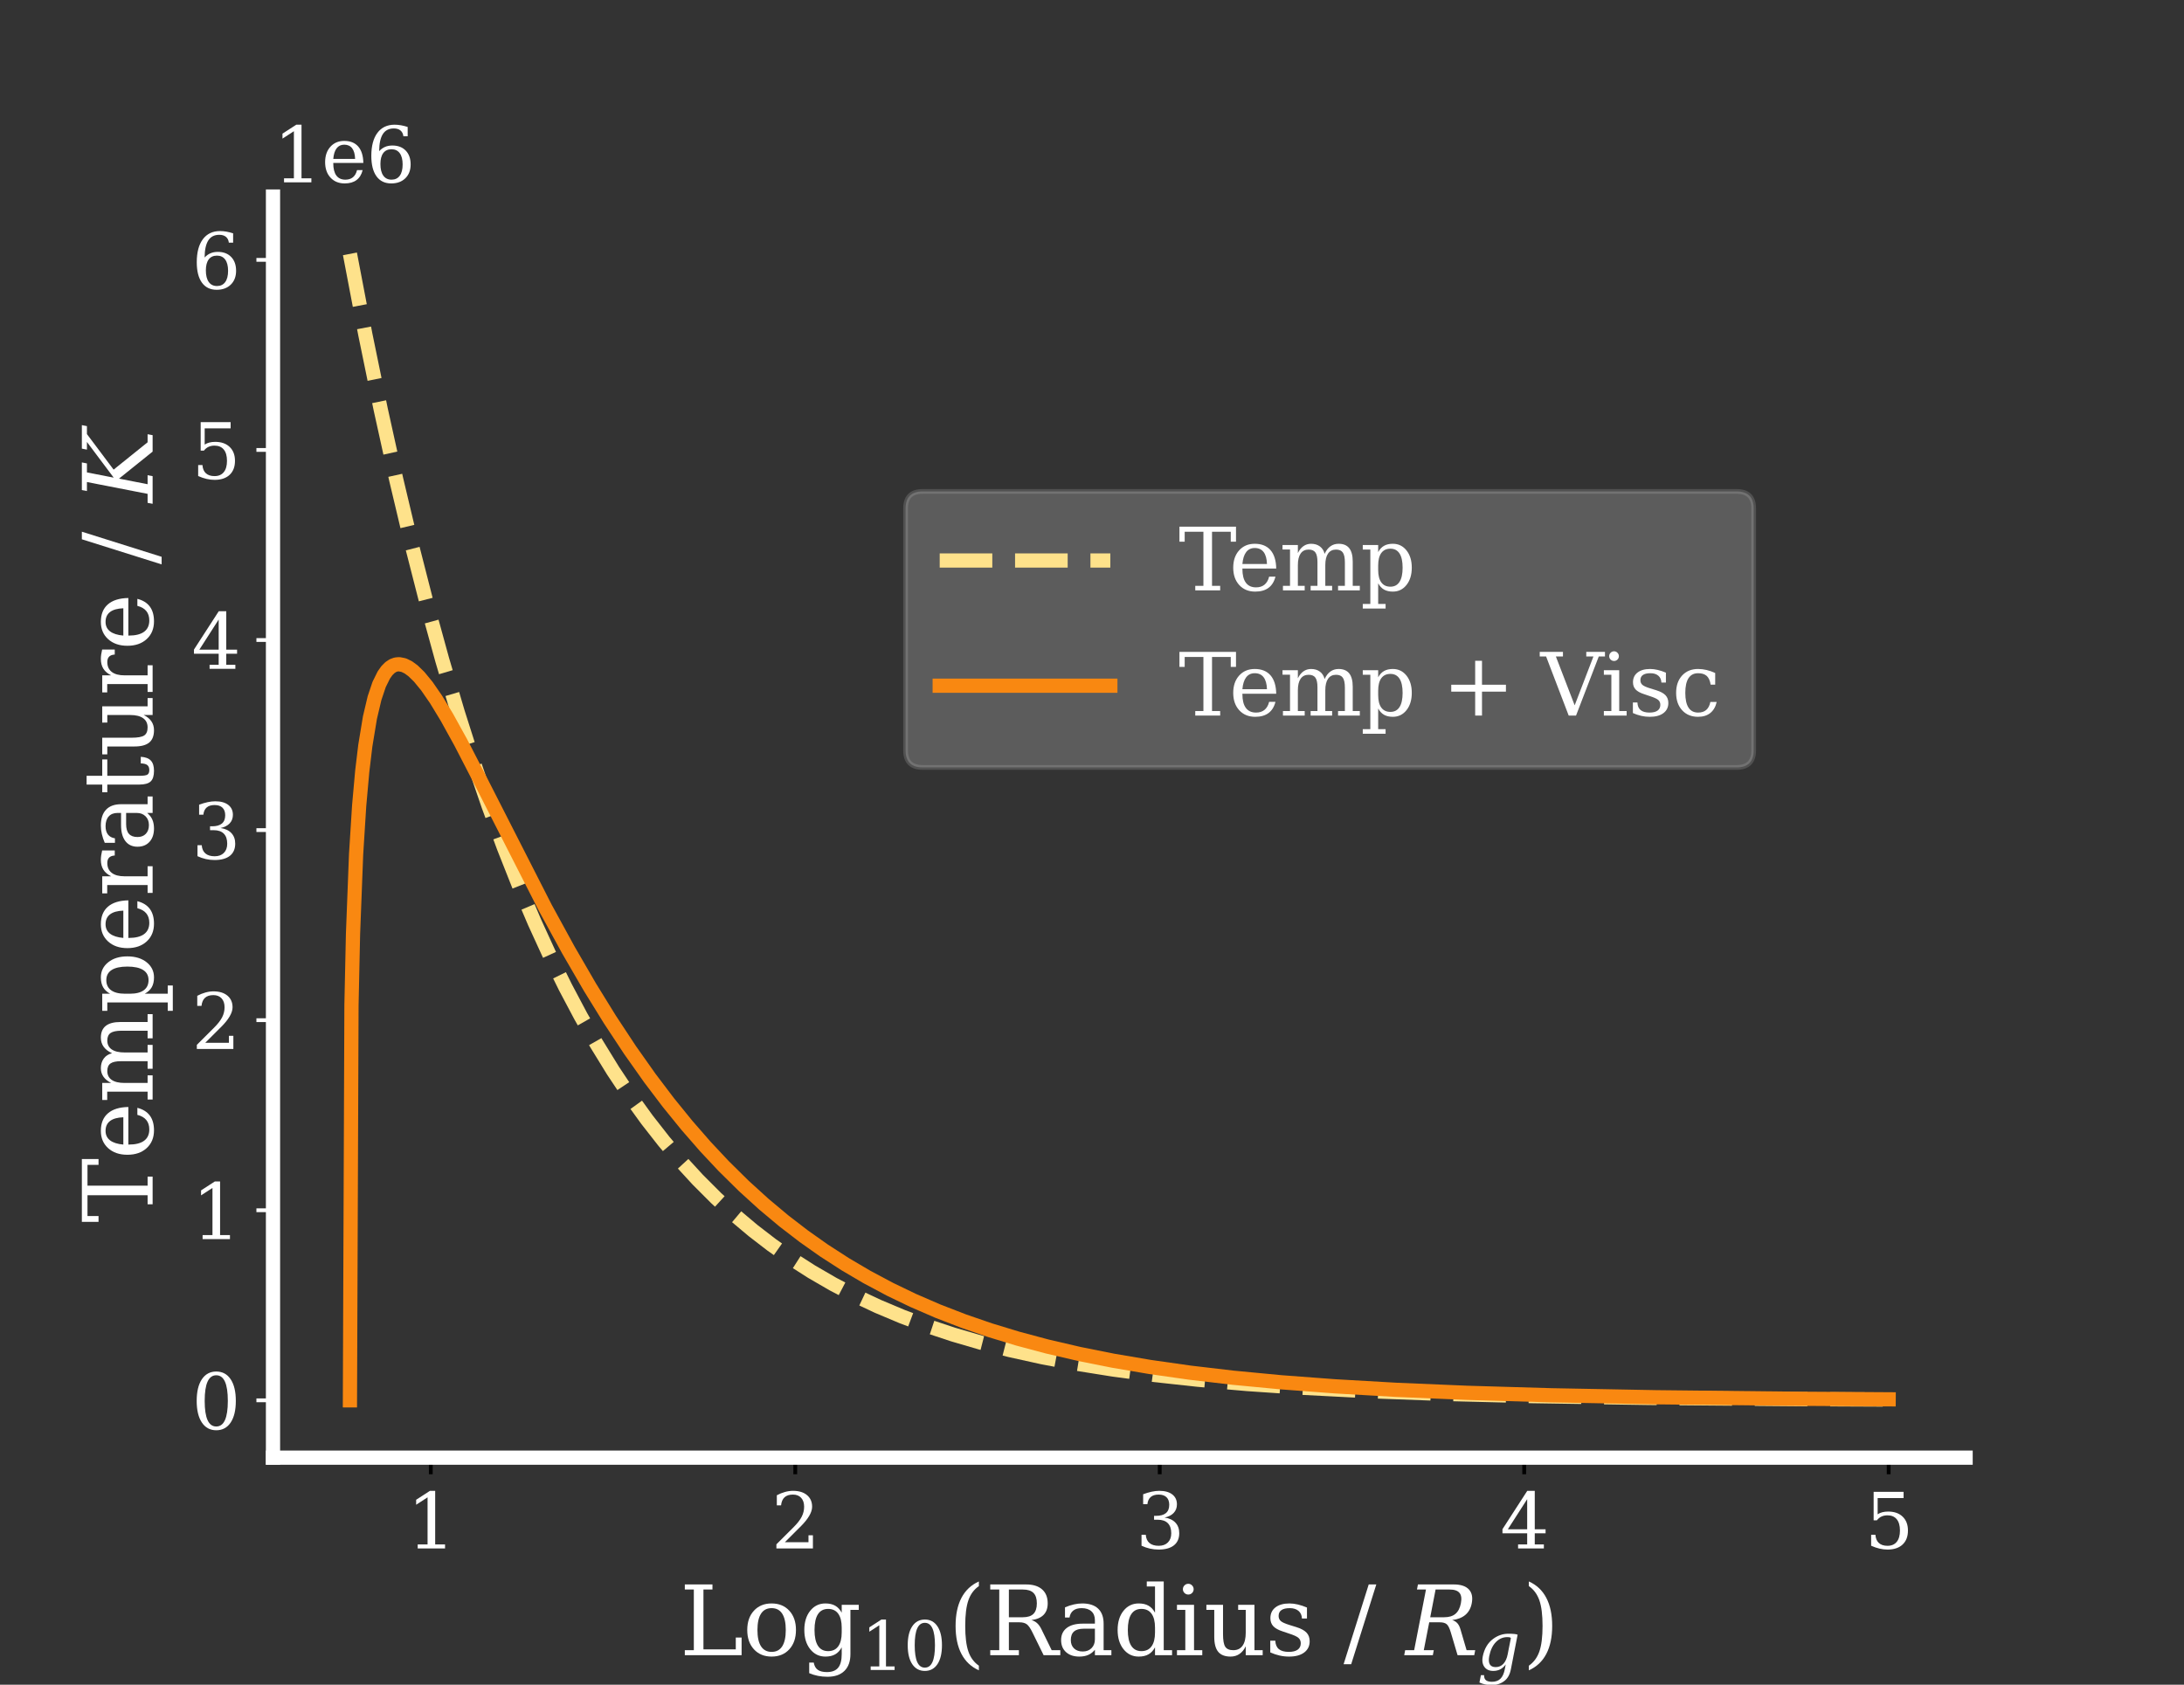 <?xml version="1.0" encoding="UTF-8" standalone="no"?>
<svg
   width="460.8pt"
   height="355.491pt"
   viewBox="0 0 460.8 355.491"
   version="1.1"
   id="svg80"
   sodipodi:docname="_1 Temperature v Log(r).svg"
   inkscape:version="1.3 (0e150ed6c4, 2023-07-21)"
   xmlns:inkscape="http://www.inkscape.org/namespaces/inkscape"
   xmlns:sodipodi="http://sodipodi.sourceforge.net/DTD/sodipodi-0.dtd"
   xmlns:xlink="http://www.w3.org/1999/xlink"
   xmlns="http://www.w3.org/2000/svg"
   xmlns:svg="http://www.w3.org/2000/svg"
   xmlns:rdf="http://www.w3.org/1999/02/22-rdf-syntax-ns#"
   xmlns:cc="http://creativecommons.org/ns#"
   xmlns:dc="http://purl.org/dc/elements/1.1/">
  <rect x="0" y="0" width="460.8" height="355.491" fill="#333333" stroke="none"/>
  <sodipodi:namedview
     id="namedview80"
     pagecolor="#ffffff"
     bordercolor="#000000"
     borderopacity="0.25"
     inkscape:showpageshadow="2"
     inkscape:pageopacity="0.0"
     inkscape:pagecheckerboard="0"
     inkscape:deskcolor="#d1d1d1"
     inkscape:document-units="pt"
     inkscape:zoom="1.781684"
     inkscape:cx="307.29355"
     inkscape:cy="320.20269"
     inkscape:window-width="1920"
     inkscape:window-height="1017"
     inkscape:window-x="-8"
     inkscape:window-y="-8"
     inkscape:window-maximized="1"
     inkscape:current-layer="svg80" />
  <defs
     id="defs1">
    <style
       type="text/css"
       id="style1">*{stroke-linejoin: round; stroke-linecap: butt}</style>
  </defs>
  <g
     id="figure_1">
    <g
       id="patch_1">
      <path
         d="M 0,345.6 H 460.8 V 0 H 0 Z"
         style="fill:none"
         id="path1" />
    </g>
    <g
       id="axes_1">
      <g
         id="patch_2">
        <path
           d="M 57.6,307.584 H 414.72 V 41.472 H 57.6 Z"
           style="fill:none"
           id="path2" />
      </g>
      <g
         id="matplotlib.axis_1">
        <g
           id="xtick_1">
          <g
             id="line2d_1">
            <defs
               id="defs2">
              <path
                 id="m7c11bcc1cb"
                 d="M 0,0 V 3.5"
                 style="stroke:#000000;stroke-width:0.8" />
            </defs>
            <g
               id="g2">
              <use
                 xlink:href="#m7c11bcc1cb"
                 x="90.893"
                 y="307.584"
                 style="stroke:#000000;stroke-width:0.8"
                 id="use2" />
            </g>
          </g>
          <g
             id="text_1">
            <!-- 1 -->
            <g
               style="fill:#ffffff"
               transform="matrix(0.16,0,0,-0.16,85.803,326.741)"
               id="g3">
              <defs
                 id="defs3">
                <path
                   id="DejaVuSerif-31"
                   d="m 909,0 v 331 h 813 V 4213 L 781,3603 v 410 l 1138,737 h 431 V 331 h 813 V 0 Z"
                   transform="scale(0.016)" />
              </defs>
              <use
                 xlink:href="#DejaVuSerif-31"
                 id="use3" />
            </g>
          </g>
        </g>
        <g
           id="xtick_2">
          <g
             id="line2d_2">
            <g
               id="g4">
              <use
                 xlink:href="#m7c11bcc1cb"
                 x="167.791"
                 y="307.584"
                 style="stroke:#000000;stroke-width:0.8"
                 id="use4" />
            </g>
          </g>
          <g
             id="text_2">
            <!-- 2 -->
            <g
               style="fill:#ffffff"
               transform="matrix(0.16,0,0,-0.16,162.701,326.741)"
               id="g5">
              <defs
                 id="defs4">
                <path
                   id="DejaVuSerif-32"
                   d="M 819,3553 H 469 v 831 q 334,179 673,272 339,94 664,94 728,0 1150,-353 422,-353 422,-959 0,-685 -956,-1638 -75,-72 -113,-109 L 1131,513 h 1947 v 575 h 366 V 0 H 434 v 341 l 1416,1412 q 469,469 669,861 200,392 200,824 0,471 -246,737 -245,266 -676,266 -447,0 -691,-222 -243,-222 -287,-666 z"
                   transform="scale(0.016)" />
              </defs>
              <use
                 xlink:href="#DejaVuSerif-32"
                 id="use5" />
            </g>
          </g>
        </g>
        <g
           id="xtick_3">
          <g
             id="line2d_3">
            <g
               id="g6">
              <use
                 xlink:href="#m7c11bcc1cb"
                 x="244.69"
                 y="307.584"
                 style="stroke:#000000;stroke-width:0.8"
                 id="use6" />
            </g>
          </g>
          <g
             id="text_3">
            <!-- 3 -->
            <g
               style="fill:#ffffff"
               transform="matrix(0.16,0,0,-0.16,239.6,326.741)"
               id="g7">
              <defs
                 id="defs6">
                <path
                   id="DejaVuSerif-33"
                   d="m 622,4469 q 366,137 701,209 336,72 630,72 685,0 1069,-296 384,-295 384,-820 0,-421 -266,-704 -265,-283 -752,-383 575,-81 892,-417 317,-336 317,-871 0,-653 -439,-1002 -439,-348 -1264,-348 -366,0 -715,79 -348,78 -691,237 v 906 h 350 q 31,-450 303,-681 272,-231 765,-231 478,0 755,276 277,277 277,758 0,550 -285,833 -284,283 -834,283 h -297 v 319 h 156 q 547,0 820,226 274,227 274,683 0,409 -225,626 -225,218 -647,218 -422,0 -655,-200 -232,-200 -273,-594 H 622 Z"
                   transform="scale(0.016)" />
              </defs>
              <use
                 xlink:href="#DejaVuSerif-33"
                 id="use7" />
            </g>
          </g>
        </g>
        <g
           id="xtick_4">
          <g
             id="line2d_4">
            <g
               id="g8">
              <use
                 xlink:href="#m7c11bcc1cb"
                 x="321.589"
                 y="307.584"
                 style="stroke:#000000;stroke-width:0.8"
                 id="use8" />
            </g>
          </g>
          <g
             id="text_4">
            <!-- 4 -->
            <g
               style="fill:#ffffff"
               transform="matrix(0.16,0,0,-0.16,316.499,326.741)"
               id="g9">
              <defs
                 id="defs8">
                <path
                   id="DejaVuSerif-34"
                   d="M 2234,1581 V 4063 L 641,1581 Z M 3609,0 H 1484 v 331 h 750 v 916 H 197 v 341 l 2044,3162 h 618 V 1581 h 891 V 1247 H 2859 V 331 h 750 z"
                   transform="scale(0.016)" />
              </defs>
              <use
                 xlink:href="#DejaVuSerif-34"
                 id="use9" />
            </g>
          </g>
        </g>
        <g
           id="xtick_5">
          <g
             id="line2d_5">
            <g
               id="g10">
              <use
                 xlink:href="#m7c11bcc1cb"
                 x="398.487"
                 y="307.584"
                 style="stroke:#000000;stroke-width:0.8"
                 id="use10" />
            </g>
          </g>
          <g
             id="text_5">
            <!-- 5 -->
            <g
               style="fill:#ffffff"
               transform="matrix(0.16,0,0,-0.16,393.397,326.741)"
               id="g11">
              <defs
                 id="defs10">
                <path
                   id="DejaVuSerif-35"
                   d="M 3219,4666 V 4153 H 1081 V 2816 q 163,112 380,168 217,57 486,57 756,0 1193,-419 438,-419 438,-1144 0,-740 -442,-1155 -442,-414 -1242,-414 -322,0 -660,79 -337,78 -690,237 v 906 h 353 q 28,-443 282,-678 255,-234 715,-234 494,0 759,325 266,325 266,934 0,606 -264,929 -264,324 -761,324 -281,0 -496,-100 -214,-100 -379,-309 H 750 v 2344 z"
                   transform="scale(0.016)" />
              </defs>
              <use
                 xlink:href="#DejaVuSerif-35"
                 id="use11" />
            </g>
          </g>
        </g>
        <g
           id="text_6">
          <!-- Log$_{10}$(Radius / $R_g$) -->
          <g
             style="fill:#ffffff"
             transform="matrix(0.2,0,0,-0.2,143.36,349.269)"
             id="g29">
            <defs
               id="defs11">
              <path
                 id="DejaVuSerif-4c"
                 d="M 353,0 V 331 H 947 V 4331 H 353 v 335 H 2175 V 4331 H 1581 V 384 h 2132 v 782 h 384 V 0 Z"
                 transform="scale(0.016)" />
              <path
                 id="DejaVuSerif-6f"
                 d="m 1925,219 q 463,0 698,365 236,366 236,1079 0,712 -236,1076 -235,364 -698,364 -462,0 -698,-364 Q 991,2375 991,1663 991,950 1228,584 1466,219 1925,219 Z m 0,-310 q -725,0 -1166,480 -440,480 -440,1274 0,793 439,1271 439,479 1167,479 728,0 1167,-479 439,-478 439,-1271 Q 3531,869 3092,389 2653,-91 1925,-91 Z"
                 transform="scale(0.016)" />
              <path
                 id="DejaVuSerif-67"
                 d="M 3359,2988 V 72 q 0,-716 -394,-1105 -393,-389 -1121,-389 -328,0 -628,60 -300,59 -575,178 v 696 h 300 q 56,-325 265,-475 210,-150 600,-150 507,0 742,286 236,286 236,899 V 519 Q 2616,206 2355,57 2094,-91 1709,-91 1097,-91 708,395 319,881 319,1663 q 0,781 387,1265 388,485 1003,485 385,0 646,-149 261,-148 429,-461 v 519 H 3909 V 2988 Z M 2784,1825 q 0,597 -230,912 -229,316 -666,316 -444,0 -671,-350 -226,-350 -226,-1040 0,-688 226,-1041 227,-353 671,-353 437,0 666,314 230,314 230,914 z"
                 transform="scale(0.016)" />
              <path
                 id="DejaVuSerif-30"
                 d="m 2034,219 q 479,0 716,525 238,525 238,1584 0,1063 -238,1588 -237,525 -716,525 -478,0 -716,-525 -237,-525 -237,-1588 0,-1059 237,-1584 238,-525 716,-525 z m 0,-310 q -759,0 -1186,637 -426,638 -426,1782 0,1147 426,1784 427,638 1186,638 763,0 1188,-638 425,-637 425,-1784 Q 3647,1184 3222,546 2797,-91 2034,-91 Z"
                 transform="scale(0.016)" />
              <path
                 id="DejaVuSerif-28"
                 d="M 2041,-997 Q 1281,-656 893,83 506,822 506,1931 q 0,1113 387,1852 388,739 1148,1080 v -307 q -482,-331 -691,-933 -209,-601 -209,-1692 0,-1087 209,-1689 209,-601 691,-933 z"
                 transform="scale(0.016)" />
              <path
                 id="DejaVuSerif-52"
                 d="m 3066,2316 q 218,-60 376,-202 158,-142 283,-398 L 4403,331 h 569 V 0 H 3872 l -728,1484 q -210,432 -385,558 -175,127 -481,127 H 1581 V 331 h 660 V 0 H 353 V 331 H 947 V 4331 H 353 v 335 h 2366 q 681,0 1051,-325 371,-325 371,-922 0,-481 -271,-758 -270,-277 -804,-345 z m -1485,187 h 922 q 472,0 697,223 225,224 225,693 0,469 -225,690 -225,222 -697,222 h -922 z"
                 transform="scale(0.016)" />
              <path
                 id="DejaVuSerif-61"
                 d="m 2547,1044 v 703 h -741 q -428,0 -638,-185 -209,-184 -209,-565 0,-347 212,-550 213,-203 576,-203 359,0 579,222 221,222 221,578 z m 575,1031 V 331 h 512 V 0 H 2547 V 359 Q 2356,128 2106,18 1856,-91 1522,-91 969,-91 644,203 319,497 319,997 q 0,516 372,800 372,284 1050,284 h 806 v 228 q 0,379 -230,586 -229,208 -645,208 -344,0 -547,-156 Q 922,2791 872,2484 H 575 v 672 q 300,128 583,192 283,65 551,65 691,0 1052,-343 361,-342 361,-995 z"
                 transform="scale(0.016)" />
              <path
                 id="DejaVuSerif-64"
                 d="m 3359,331 h 550 V 0 H 2784 V 519 Q 2616,206 2355,57 2094,-91 1709,-91 1097,-91 708,395 319,881 319,1663 q 0,781 387,1265 388,485 1003,485 385,0 646,-149 261,-148 429,-461 v 1728 h -543 v 332 h 1118 z m -575,1166 v 328 q 0,597 -230,912 -229,316 -666,316 -444,0 -671,-350 -226,-350 -226,-1040 0,-688 226,-1041 227,-353 671,-353 437,0 666,314 230,314 230,914 z"
                 transform="scale(0.016)" />
              <path
                 id="DejaVuSerif-69"
                 d="m 622,4353 q 0,144 104,250 105,106 252,106 144,0 248,-106 105,-106 105,-250 0,-147 -103,-250 -103,-103 -250,-103 -147,0 -252,103 -104,103 -104,250 z M 1356,331 h 544 V 0 H 231 V 331 H 781 V 2988 H 231 v 334 h 1125 z"
                 transform="scale(0.016)" />
              <path
                 id="DejaVuSerif-75"
                 d="M 2266,3322 H 3341 V 331 h 543 V 0 H 2766 V 588 Q 2606,256 2353,82 2100,-91 1766,-91 1213,-91 952,223 691,538 691,1209 V 2988 H 172 v 334 H 1269 V 1388 q 0,-607 148,-832 149,-225 530,-225 400,0 609,294 210,294 210,853 v 1510 h -500 z"
                 transform="scale(0.016)" />
              <path
                 id="DejaVuSerif-73"
                 d="m 359,184 v 775 h 332 q 12,-371 232,-556 221,-184 652,-184 388,0 591,145 203,145 203,424 0,218 -149,352 -148,135 -626,288 l -416,141 q -428,137 -620,343 -192,207 -192,526 0,456 334,715 334,260 925,260 263,0 553,-69 291,-69 600,-200 v -725 h -331 q -13,322 -226,503 -212,181 -577,181 -363,0 -549,-128 -186,-128 -186,-384 0,-210 141,-337 141,-126 563,-257 l 456,-141 q 472,-147 679,-367 208,-220 208,-567 0,-472 -361,-743 -361,-270 -995,-270 -322,0 -628,69 -306,69 -613,206 z"
                 transform="scale(0.016)" />
              <path
                 id="DejaVuSerif-20"
                 transform="scale(0.016)"
                 d="" />
              <path
                 id="DejaVuSerif-2f"
                 d="m 1656,4666 h 500 L 500,-594 H 0 Z"
                 transform="scale(0.016)" />
              <path
                 id="DejaVuSerif-Italic-52"
                 d="m 3066,2316 q 206,-60 337,-202 131,-142 206,-398 L 4016,331 h 568 L 4522,0 H 3422 l -441,1484 q -125,432 -275,558 -150,127 -456,127 H 1553 L 1194,331 h 659 L 1791,0 H -97 l 63,331 h 593 l 779,4000 H 744 l 65,335 h 2366 q 681,0 989,-325 308,-325 192,-922 -93,-481 -418,-758 -325,-277 -872,-345 z m -1447,187 h 922 q 472,0 739,223 267,224 359,693 92,469 -91,690 -182,222 -654,222 h -922 z"
                 transform="scale(0.016)" />
              <path
                 id="DejaVuSerif-Italic-67"
                 d="M 3822,3322 3188,72 q -144,-744 -607,-1103 -503,-391 -1200,-391 -328,0 -616,60 -287,59 -540,178 l 138,696 h 300 q -10,-325 171,-475 182,-150 572,-150 507,0 797,288 291,281 410,897 l 87,447 Q 2472,206 2181,57 1891,-91 1525,-91 975,-91 697,281 522,516 503,841 q -12,190 31,415 216,1103 982,1672 653,481 1415,485 700,3 891,-91 z m -638,-334 q -3,106 -340,106 -610,0 -1069,-469 -459,-472 -628,-1328 -47,-253 -34,-444 12,-194 90,-325 153,-259 553,-259 438,0 728,314 291,314 407,914 l 62,328 z"
                 transform="scale(0.016)" />
              <path
                 id="DejaVuSerif-29"
                 d="m 453,-997 v 306 q 481,332 692,933 211,602 211,1689 0,1091 -211,1692 -211,602 -692,933 v 307 Q 1216,4522 1603,3783 1991,3044 1991,1931 1991,822 1603,83 1216,-656 453,-997 Z"
                 transform="scale(0.016)" />
            </defs>
            <use
               xlink:href="#DejaVuSerif-4c"
               transform="translate(0,0.016)"
               id="use12" />
            <use
               xlink:href="#DejaVuSerif-6f"
               transform="translate(66.406,0.016)"
               id="use13" />
            <use
               xlink:href="#DejaVuSerif-67"
               transform="translate(126.611,0.016)"
               id="use14" />
            <use
               xlink:href="#DejaVuSerif-31"
               transform="matrix(0.7,0,0,0.7,191.533,-15.556)"
               id="use15" />
            <use
               xlink:href="#DejaVuSerif-30"
               transform="matrix(0.7,0,0,0.7,236.069,-15.556)"
               id="use16" />
            <use
               xlink:href="#DejaVuSerif-28"
               transform="translate(283.201,0.016)"
               id="use17" />
            <use
               xlink:href="#DejaVuSerif-52"
               transform="translate(322.215,0.016)"
               id="use18" />
            <use
               xlink:href="#DejaVuSerif-61"
               transform="translate(397.508,0.016)"
               id="use19" />
            <use
               xlink:href="#DejaVuSerif-64"
               transform="translate(457.127,0.016)"
               id="use20" />
            <use
               xlink:href="#DejaVuSerif-69"
               transform="translate(521.14,0.016)"
               id="use21" />
            <use
               xlink:href="#DejaVuSerif-75"
               transform="translate(553.123,0.016)"
               id="use22" />
            <use
               xlink:href="#DejaVuSerif-73"
               transform="translate(617.527,0.016)"
               id="use23" />
            <use
               xlink:href="#DejaVuSerif-20"
               transform="translate(668.845,0.016)"
               id="use24" />
            <use
               xlink:href="#DejaVuSerif-2f"
               transform="translate(700.633,0.016)"
               id="use25" />
            <use
               xlink:href="#DejaVuSerif-20"
               transform="translate(734.324,0.016)"
               id="use26" />
            <use
               xlink:href="#DejaVuSerif-Italic-52"
               transform="translate(766.111,0.016)"
               id="use27" />
            <use
               xlink:href="#DejaVuSerif-Italic-67"
               transform="matrix(0.7,0,0,0.7,841.404,-15.556)"
               id="use28" />
            <use
               xlink:href="#DejaVuSerif-29"
               transform="translate(888.809,0.016)"
               id="use29" />
          </g>
        </g>
      </g>
      <g
         id="matplotlib.axis_2">
        <g
           id="ytick_1">
          <g
             id="line2d_6">
            <defs
               id="defs29">
              <path
                 id="mb5023e726e"
                 d="M 0,0 H -3.5"
                 style="stroke:#ffffff;stroke-width:0.8" />
            </defs>
            <g
               id="g30">
              <use
                 xlink:href="#mb5023e726e"
                 x="57.6"
                 y="295.488"
                 style="fill:#ffffff;stroke:#ffffff;stroke-width:0.8"
                 id="use30" />
            </g>
          </g>
          <g
             id="text_7">
            <!-- 0 -->
            <g
               style="fill:#ffffff"
               transform="matrix(0.16,0,0,-0.16,40.42,301.567)"
               id="g31">
              <use
                 xlink:href="#DejaVuSerif-30"
                 id="use31" />
            </g>
          </g>
        </g>
        <g
           id="ytick_2">
          <g
             id="line2d_7">
            <g
               id="g32">
              <use
                 xlink:href="#mb5023e726e"
                 x="57.6"
                 y="255.379"
                 style="fill:#ffffff;stroke:#ffffff;stroke-width:0.8"
                 id="use32" />
            </g>
          </g>
          <g
             id="text_8">
            <!-- 1 -->
            <g
               style="fill:#ffffff"
               transform="matrix(0.16,0,0,-0.16,40.42,261.458)"
               id="g33">
              <use
                 xlink:href="#DejaVuSerif-31"
                 id="use33" />
            </g>
          </g>
        </g>
        <g
           id="ytick_3">
          <g
             id="line2d_8">
            <g
               id="g34">
              <use
                 xlink:href="#mb5023e726e"
                 x="57.6"
                 y="215.271"
                 style="fill:#ffffff;stroke:#ffffff;stroke-width:0.8"
                 id="use34" />
            </g>
          </g>
          <g
             id="text_9">
            <!-- 2 -->
            <g
               style="fill:#ffffff"
               transform="matrix(0.16,0,0,-0.16,40.42,221.349)"
               id="g35">
              <use
                 xlink:href="#DejaVuSerif-32"
                 id="use35" />
            </g>
          </g>
        </g>
        <g
           id="ytick_4">
          <g
             id="line2d_9">
            <g
               id="g36">
              <use
                 xlink:href="#mb5023e726e"
                 x="57.6"
                 y="175.162"
                 style="fill:#ffffff;stroke:#ffffff;stroke-width:0.8"
                 id="use36" />
            </g>
          </g>
          <g
             id="text_10">
            <!-- 3 -->
            <g
               style="fill:#ffffff"
               transform="matrix(0.16,0,0,-0.16,40.42,181.241)"
               id="g37">
              <use
                 xlink:href="#DejaVuSerif-33"
                 id="use37" />
            </g>
          </g>
        </g>
        <g
           id="ytick_5">
          <g
             id="line2d_10">
            <g
               id="g38">
              <use
                 xlink:href="#mb5023e726e"
                 x="57.6"
                 y="135.053"
                 style="fill:#ffffff;stroke:#ffffff;stroke-width:0.8"
                 id="use38" />
            </g>
          </g>
          <g
             id="text_11">
            <!-- 4 -->
            <g
               style="fill:#ffffff"
               transform="matrix(0.16,0,0,-0.16,40.42,141.132)"
               id="g39">
              <use
                 xlink:href="#DejaVuSerif-34"
                 id="use39" />
            </g>
          </g>
        </g>
        <g
           id="ytick_6">
          <g
             id="line2d_11">
            <g
               id="g40">
              <use
                 xlink:href="#mb5023e726e"
                 x="57.6"
                 y="94.945"
                 style="fill:#ffffff;stroke:#ffffff;stroke-width:0.8"
                 id="use40" />
            </g>
          </g>
          <g
             id="text_12">
            <!-- 5 -->
            <g
               style="fill:#ffffff"
               transform="matrix(0.16,0,0,-0.16,40.42,101.023)"
               id="g41">
              <use
                 xlink:href="#DejaVuSerif-35"
                 id="use41" />
            </g>
          </g>
        </g>
        <g
           id="ytick_7">
          <g
             id="line2d_12">
            <g
               id="g42">
              <use
                 xlink:href="#mb5023e726e"
                 x="57.6"
                 y="54.836"
                 style="fill:#ffffff;stroke:#ffffff;stroke-width:0.8"
                 id="use42" />
            </g>
          </g>
          <g
             id="text_13">
            <!-- 6 -->
            <g
               style="fill:#ffffff"
               transform="matrix(0.16,0,0,-0.16,40.42,60.915)"
               id="g43">
              <defs
                 id="defs42">
                <path
                   id="DejaVuSerif-36"
                   d="m 2094,219 q 440,0 677,323 238,324 238,930 0,606 -238,929 -237,324 -677,324 -447,0 -682,-313 -234,-312 -234,-903 0,-621 237,-956 238,-334 679,-334 z M 1075,2569 q 213,234 481,349 269,116 607,116 696,0 1101,-419 405,-418 405,-1143 0,-709 -436,-1136 -436,-427 -1164,-427 -791,0 -1216,589 -425,590 -425,1683 0,1225 503,1897 503,672 1419,672 247,0 519,-47 272,-47 556,-140 v -769 h -353 q -38,315 -241,481 -203,166 -547,166 -606,0 -903,-460 -297,-459 -306,-1412 z"
                   transform="scale(0.016)" />
              </defs>
              <use
                 xlink:href="#DejaVuSerif-36"
                 id="use43" />
            </g>
          </g>
        </g>
        <g
           id="text_14">
          <!-- Temperature / $K$ -->
          <g
             style="fill:#ffffff"
             transform="matrix(0,-0.2,-0.2,0,32.22,258.028)"
             id="g58">
            <defs
               id="defs43">
              <path
                 id="DejaVuSerif-54"
                 d="m 1222,0 v 331 h 597 V 4294 H 447 V 3566 H 63 V 4666 H 4206 V 3566 h -384 v 728 H 2450 V 331 h 597 V 0 Z"
                 transform="scale(0.016)" />
              <path
                 id="DejaVuSerif-65"
                 d="M 3469,1600 H 991 v -25 q 0,-672 253,-1014 253,-342 747,-342 378,0 620,198 242,199 339,589 h 463 Q 3275,459 2904,184 2534,-91 1931,-91 1203,-91 761,389 319,869 319,1663 q 0,787 434,1268 435,482 1141,482 753,0 1156,-465 403,-464 419,-1348 z m -678,331 q -19,582 -246,877 -226,295 -651,295 -397,0 -625,-297 -228,-297 -278,-875 z"
                 transform="scale(0.016)" />
              <path
                 id="DejaVuSerif-6d"
                 d="m 3316,2675 q 165,366 423,552 258,186 602,186 522,0 778,-324 256,-323 256,-976 V 331 h 519 V 0 H 4300 v 331 h 500 v 1716 q 0,509 -150,725 -150,216 -497,216 -384,0 -586,-291 -201,-291 -201,-847 V 331 h 500 V 0 H 2291 v 331 h 500 v 1738 q 0,497 -150,708 -150,211 -497,211 -385,0 -587,-291 -201,-291 -201,-847 V 331 h 500 V 0 H 263 V 331 H 781 V 2994 H 231 v 328 h 1125 v -591 q 160,332 406,507 247,175 560,175 387,0 646,-193 260,-192 348,-545 z"
                 transform="scale(0.016)" />
              <path
                 id="DejaVuSerif-70"
                 d="m 1313,1825 v -328 q 0,-600 229,-914 230,-314 667,-314 441,0 667,353 227,353 227,1041 0,690 -227,1040 -226,350 -667,350 -437,0 -667,-316 -229,-315 -229,-912 z M 738,2988 H 184 v 334 h 1129 v -519 q 168,313 429,461 261,149 646,149 612,0 999,-485 388,-484 388,-1265 0,-782 -388,-1268 -387,-486 -999,-486 -385,0 -646,148 -261,149 -429,462 V -997 h 543 v -334 H 184 v 334 h 554 z"
                 transform="scale(0.016)" />
              <path
                 id="DejaVuSerif-72"
                 d="m 3059,3328 v -831 h -331 q -15,247 -137,369 -122,122 -357,122 -425,0 -652,-294 -226,-294 -226,-844 V 331 h 666 V 0 H 263 V 331 H 781 V 2994 H 231 v 328 h 1125 v -591 q 169,347 434,514 266,168 648,168 140,0 295,-22 155,-22 326,-63 z"
                 transform="scale(0.016)" />
              <path
                 id="DejaVuSerif-74"
                 d="M 691,2988 H 184 v 334 h 507 v 1031 h 578 V 3322 H 2350 V 2988 H 1269 V 878 q 0,-422 81,-541 81,-118 300,-118 225,0 328,132 103,133 110,430 h 434 Q 2497,328 2275,118 2053,-91 1600,-91 1103,-91 897,129 691,350 691,878 Z"
                 transform="scale(0.016)" />
              <path
                 id="DejaVuSerif-Italic-4b"
                 d="m -97,0 63,331 h 593 l 779,4000 H 744 l 65,335 h 1822 l -65,-335 H 1972 L 1628,2566 3981,4331 h -506 l 66,335 h 1550 l -66,-335 H 4500 L 2156,2572 3959,331 h 532 L 4428,0 H 3344 L 1563,2216 1194,331 h 594 L 1725,0 Z"
                 transform="scale(0.016)" />
            </defs>
            <use
               xlink:href="#DejaVuSerif-54"
               transform="translate(0,0.094)"
               id="use44" />
            <use
               xlink:href="#DejaVuSerif-65"
               transform="translate(66.699,0.094)"
               id="use45" />
            <use
               xlink:href="#DejaVuSerif-6d"
               transform="translate(125.879,0.094)"
               id="use46" />
            <use
               xlink:href="#DejaVuSerif-70"
               transform="translate(220.703,0.094)"
               id="use47" />
            <use
               xlink:href="#DejaVuSerif-65"
               transform="translate(284.717,0.094)"
               id="use48" />
            <use
               xlink:href="#DejaVuSerif-72"
               transform="translate(343.896,0.094)"
               id="use49" />
            <use
               xlink:href="#DejaVuSerif-61"
               transform="translate(391.699,0.094)"
               id="use50" />
            <use
               xlink:href="#DejaVuSerif-74"
               transform="translate(451.318,0.094)"
               id="use51" />
            <use
               xlink:href="#DejaVuSerif-75"
               transform="translate(491.504,0.094)"
               id="use52" />
            <use
               xlink:href="#DejaVuSerif-72"
               transform="translate(555.908,0.094)"
               id="use53" />
            <use
               xlink:href="#DejaVuSerif-65"
               transform="translate(603.711,0.094)"
               id="use54" />
            <use
               xlink:href="#DejaVuSerif-20"
               transform="translate(662.891,0.094)"
               id="use55" />
            <use
               xlink:href="#DejaVuSerif-2f"
               transform="translate(694.678,0.094)"
               id="use56" />
            <use
               xlink:href="#DejaVuSerif-20"
               transform="translate(728.369,0.094)"
               id="use57" />
            <use
               xlink:href="#DejaVuSerif-Italic-4b"
               transform="translate(760.156,0.094)"
               id="use58" />
          </g>
        </g>
        <g
           id="text_15">
          <!-- 1e6 -->
          <g
             style="fill:#ffffff"
             transform="matrix(0.16,0,0,-0.16,57.6,38.472)"
             id="g61">
            <use
               xlink:href="#DejaVuSerif-31"
               id="use59" />
            <use
               xlink:href="#DejaVuSerif-65"
               x="63.623"
               id="use60" />
            <use
               xlink:href="#DejaVuSerif-36"
               x="122.803"
               id="use61" />
          </g>
        </g>
      </g>
      <g
         id="line2d_13">
        <path
           d="m 73.833,53.568 3.247,17.009 3.247,15.814 3.247,14.703 3.247,13.669 3.247,12.708 3.247,11.814 3.247,10.983 3.247,10.211 3.247,9.493 3.247,8.826 3.247,8.205 3.247,7.628 3.247,7.092 3.247,6.593 3.247,6.13 3.247,5.699 3.571,5.807 3.571,5.359 3.571,4.946 3.571,4.565 3.571,4.213 3.571,3.888 3.896,3.901 3.896,3.574 3.896,3.275 3.896,3 4.221,2.967 4.221,2.699 4.545,2.634 4.545,2.379 4.87,2.293 5.194,2.185 5.194,1.944 5.519,1.832 5.844,1.707 6.168,1.575 6.818,1.505 7.142,1.348 7.792,1.244 8.441,1.123 9.415,1.025 10.389,0.906 11.688,0.796 13.635,0.7 15.908,0.587 19.155,0.478 24.349,0.374 32.79,0.268 17.856,0.081 v 0"
           clip-path="url(#pa82ce1a654)"
           style="fill:none;stroke:#fee28b;stroke-width:3;stroke-dasharray:11.1, 4.8;stroke-dashoffset:0"
           id="path61" />
      </g>
      <g
         id="line2d_14">
        <path
           d="m 73.833,295.488 0.325,-83.406 0.325,-15.001 0.649,-16.785 0.649,-10.292 0.649,-7.245 0.649,-5.416 0.974,-5.913 0.974,-4.126 0.974,-2.887 0.974,-1.975 0.649,-0.918 0.649,-0.654 0.649,-0.427 0.649,-0.23 0.649,-0.057 0.974,0.193 0.974,0.477 0.974,0.716 1.299,1.263 1.623,1.977 1.948,2.822 2.273,3.743 2.922,5.292 4.221,8.175 13.636,26.762 4.87,8.904 4.545,7.834 4.221,6.834 4.221,6.402 4.221,5.973 3.896,5.143 3.896,4.798 3.896,4.469 3.896,4.154 4.221,4.165 4.221,3.838 4.221,3.531 4.221,3.246 4.221,2.981 4.545,2.935 4.545,2.673 4.87,2.598 4.87,2.346 5.194,2.251 5.519,2.135 5.519,1.898 5.844,1.779 6.168,1.65 6.818,1.585 7.142,1.427 7.792,1.323 8.441,1.2 9.09,1.066 10.064,0.956 11.363,0.853 12.986,0.745 14.934,0.629 17.856,0.523 22.077,0.415 28.894,0.31 20.129,0.124 v 0"
           clip-path="url(#pa82ce1a654)"
           style="fill:none;stroke:#f98811;stroke-width:3;stroke-linecap:square"
           id="path62" />
      </g>
      <g
         id="patch_3">
        <path
           d="M 57.6,307.584 V 41.472"
           style="fill:none;stroke:#ffffff;stroke-width:3;stroke-linecap:square;stroke-linejoin:miter"
           id="path63" />
      </g>
      <g
         id="patch_4">
        <path
           d="M 57.6,307.584 H 414.72"
           style="fill:none;stroke:#ffffff;stroke-width:3;stroke-linecap:square;stroke-linejoin:miter"
           id="path64" />
      </g>
      <g
         id="legend_1">
        <g
           id="patch_5">
          <path
             d="M 194.668,161.936 H 366.408 q 3.6,0 3.6,-3.6 V 107.294 q 0,-3.6 -3.6,-3.6 H 194.668 q -3.6,0 -3.6,3.6 v 51.041 q 0,3.6 3.6,3.6 z"
             style="opacity:0.2;fill:#ffffff;stroke:#cccccc;stroke-linejoin:miter"
             id="path65" />
        </g>
        <g
           id="line2d_15">
          <path
             d="m 198.268,118.272 h 18 18"
             style="fill:none;stroke:#fee28b;stroke-width:3;stroke-dasharray:11.1, 4.8;stroke-dashoffset:0"
             id="path66" />
        </g>
        <g
           id="text_16">
          <!-- Temp -->
          <g
             style="fill:#ffffff"
             transform="matrix(0.18,0,0,-0.18,248.668,124.572)"
             id="g69">
            <use
               xlink:href="#DejaVuSerif-54"
               id="use66" />
            <use
               xlink:href="#DejaVuSerif-65"
               x="58.949"
               id="use67" />
            <use
               xlink:href="#DejaVuSerif-6d"
               x="118.129"
               id="use68" />
            <use
               xlink:href="#DejaVuSerif-70"
               x="212.953"
               id="use69" />
          </g>
        </g>
        <g
           id="line2d_16">
          <path
             d="m 198.268,144.692 h 18 18"
             style="fill:none;stroke:#f98811;stroke-width:3;stroke-linecap:square"
             id="path69" />
        </g>
        <g
           id="text_17">
          <!-- Temp + Visc -->
          <g
             style="fill:#ffffff"
             transform="matrix(0.18,0,0,-0.18,248.668,150.992)"
             id="g80">
            <defs
               id="defs69">
              <path
                 id="DejaVuSerif-2b"
                 d="M 2931,4013 V 2259 H 4684 V 1753 H 2931 V 0 H 2431 V 1753 H 678 v 506 h 1753 v 1754 z"
                 transform="scale(0.016)" />
              <path
                 id="DejaVuSerif-56"
                 d="M 1119,4331 2497,750 3872,4331 h -525 v 335 H 4716 V 4331 H 4263 L 2597,0 H 2059 L 403,4331 H -63 v 335 h 1701 v -335 z"
                 transform="scale(0.016)" />
              <path
                 id="DejaVuSerif-63"
                 d="M 3291,997 Q 3169,466 2822,187 2475,-91 1925,-91 1200,-91 759,389 319,869 319,1663 q 0,796 440,1273 441,477 1166,477 316,0 628,-74 313,-73 628,-223 v -850 h -334 q -66,437 -286,637 -220,200 -630,200 -465,0 -703,-361 -237,-361 -237,-1079 0,-719 236,-1082 236,-362 704,-362 372,0 594,193 222,194 303,585 z"
                 transform="scale(0.016)" />
            </defs>
            <use
               xlink:href="#DejaVuSerif-54"
               id="use70" />
            <use
               xlink:href="#DejaVuSerif-65"
               x="58.949"
               id="use71" />
            <use
               xlink:href="#DejaVuSerif-6d"
               x="118.129"
               id="use72" />
            <use
               xlink:href="#DejaVuSerif-70"
               x="212.953"
               id="use73" />
            <use
               xlink:href="#DejaVuSerif-20"
               x="276.967"
               id="use74" />
            <use
               xlink:href="#DejaVuSerif-2b"
               x="308.754"
               id="use75" />
            <use
               xlink:href="#DejaVuSerif-20"
               x="392.543"
               id="use76" />
            <use
               xlink:href="#DejaVuSerif-56"
               x="424.33"
               id="use77" />
            <use
               xlink:href="#DejaVuSerif-69"
               x="494.797"
               id="use78" />
            <use
               xlink:href="#DejaVuSerif-73"
               x="526.779"
               id="use79" />
            <use
               xlink:href="#DejaVuSerif-63"
               x="578.098"
               id="use80" />
          </g>
        </g>
      </g>
    </g>
  </g>
  <defs
     id="defs80">
    <clipPath
       id="pa82ce1a654">
      <rect
         x="57.6"
         y="41.472"
         width="357.12"
         height="266.112"
         id="rect80" />
    </clipPath>
  </defs>
</svg>
